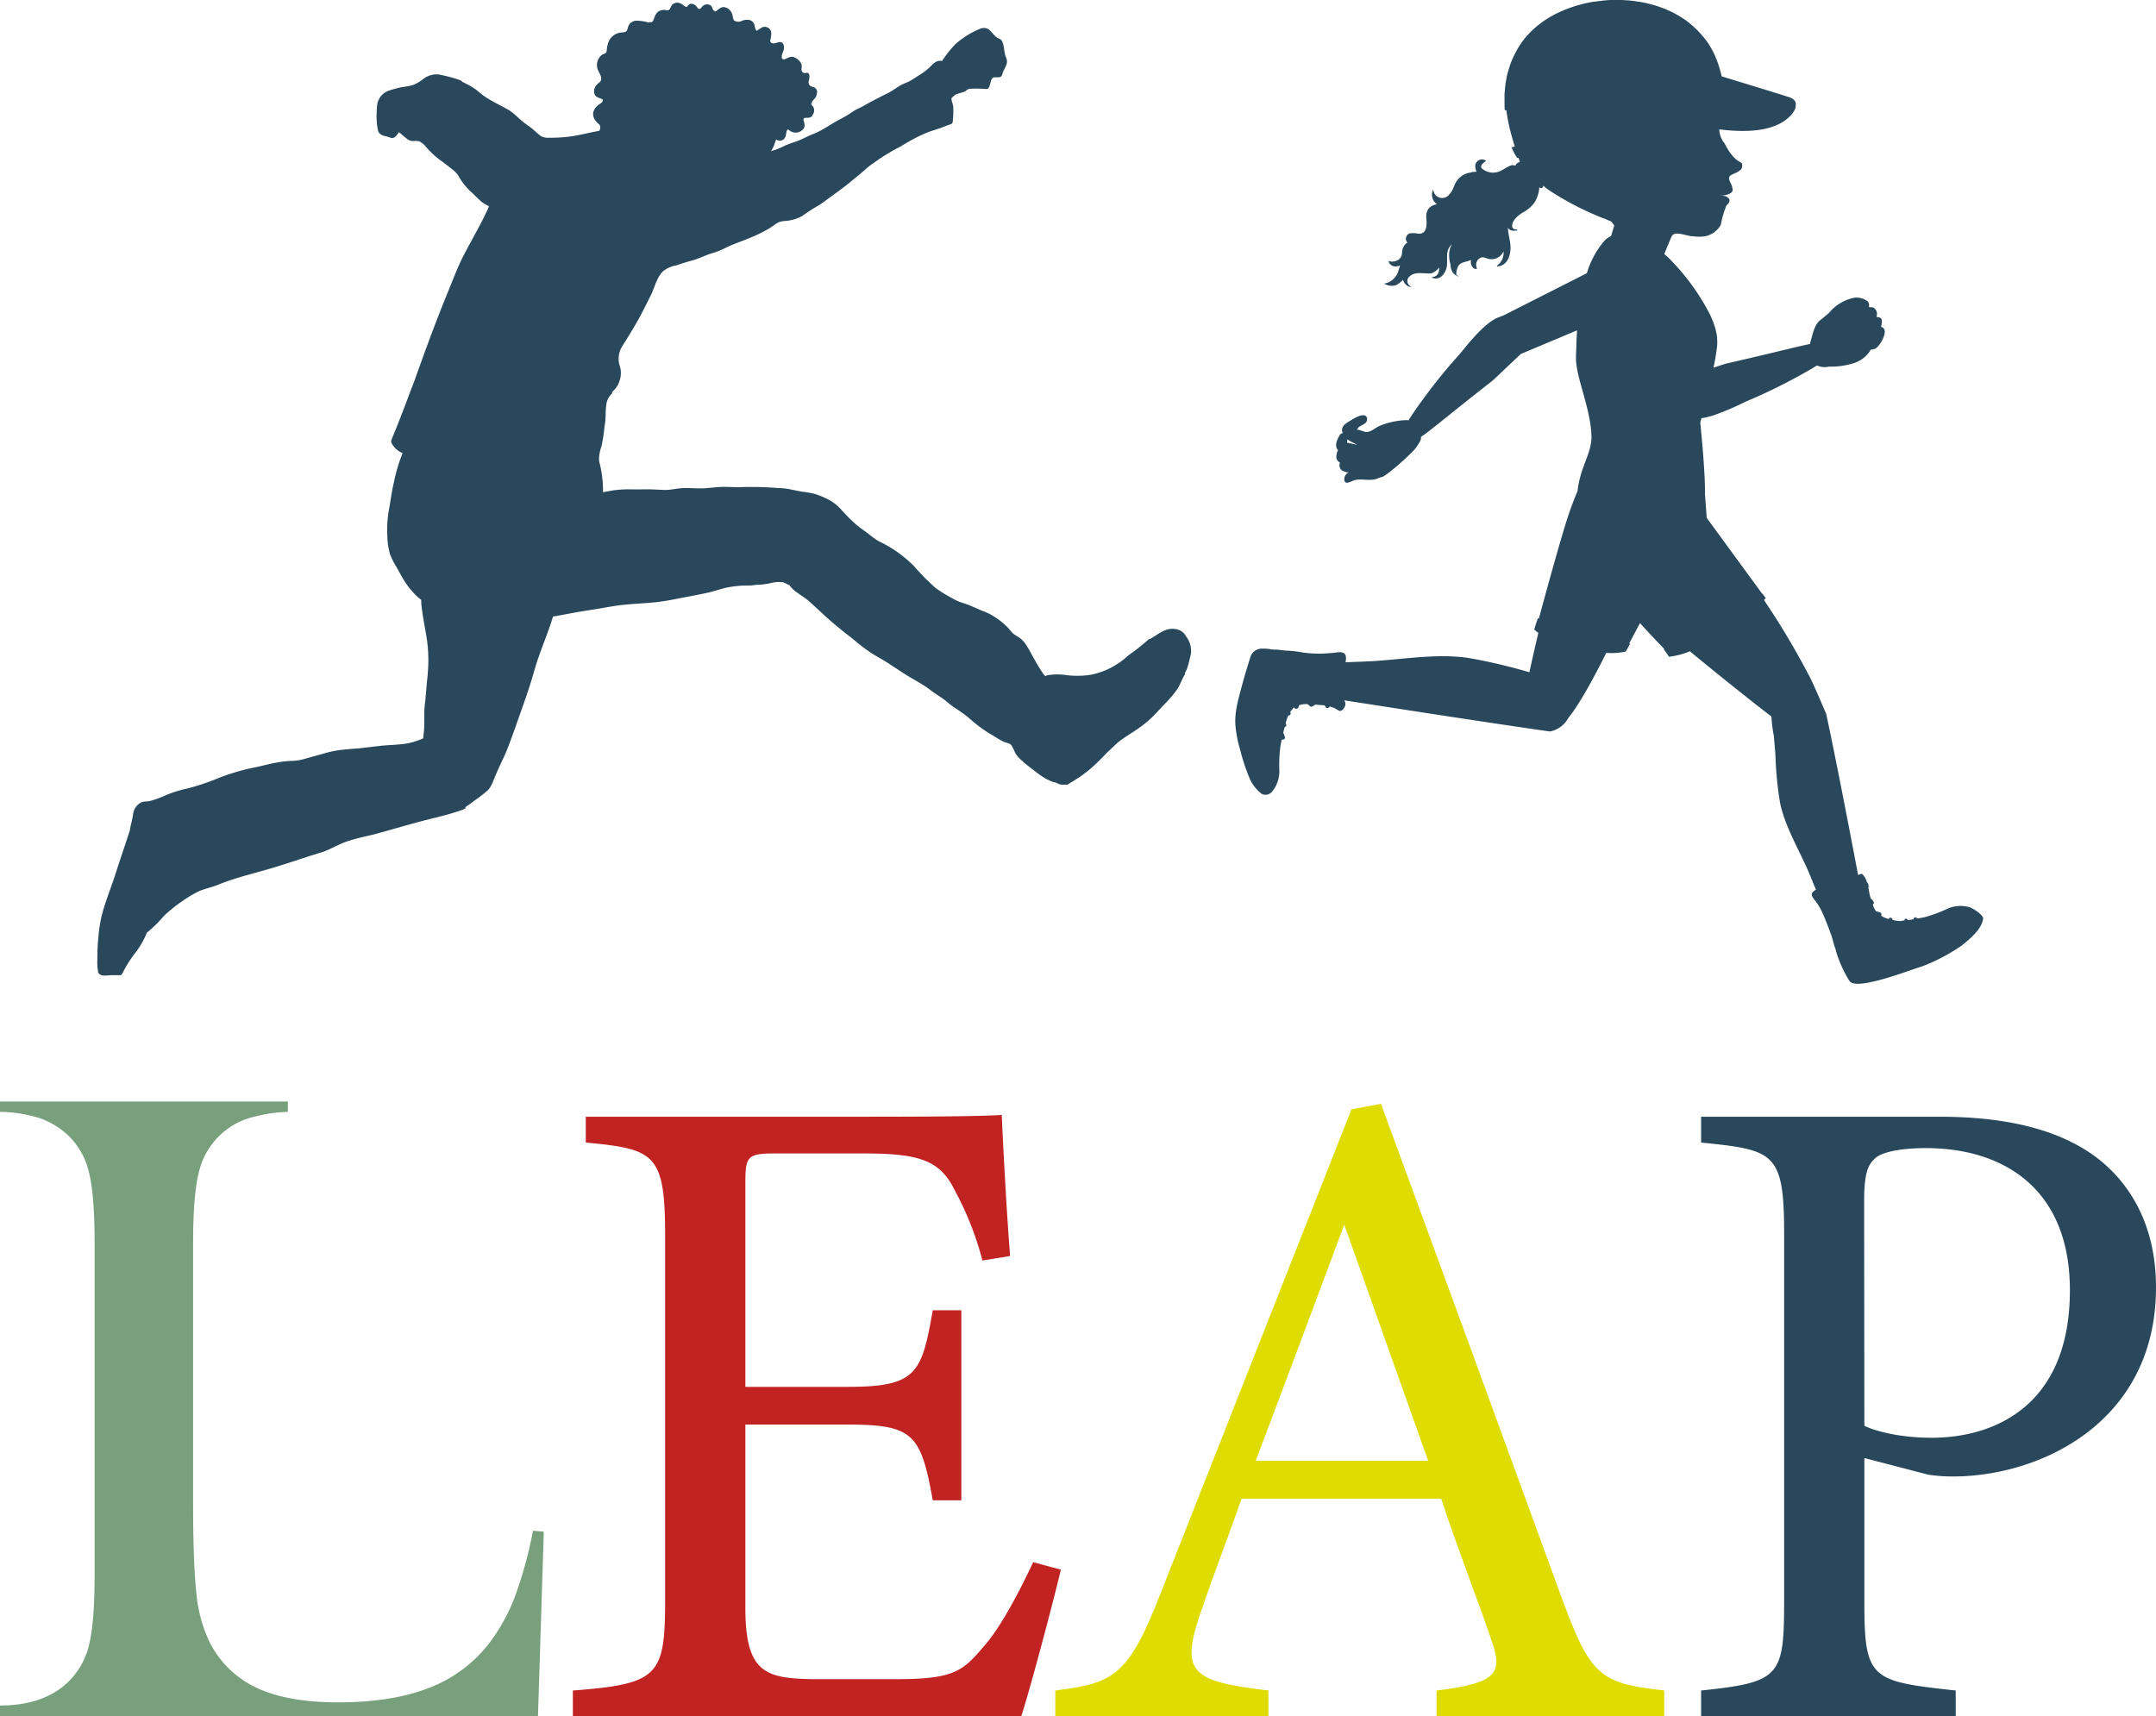 <svg xmlns="http://www.w3.org/2000/svg" viewBox="256.67 269.95 483.77 385.15"><defs><style>.cls-1{fill:#78a07c;}.cls-2{fill:#c12323;}.cls-3{fill:#dedc00;}.cls-4{fill:#29485c;}</style></defs><g id="Capa_4" data-name="Capa 4"><path class="cls-1" d="M256.67,655.1v-2.42q10.21,0,15.77-5.76a17.17,17.17,0,0,0,4.3-8.24q1.15-5,1.16-15.31V548.88q0-10.73-1.26-15.82a16.73,16.73,0,0,0-4.7-8.34,18,18,0,0,0-6.32-3.84,31.43,31.43,0,0,0-8.95-1.42v-2.32h64.59v2.32a34.65,34.65,0,0,0-9.1,1.52,16.65,16.65,0,0,0-10.91,12.23Q300,538.27,300,548.88V607.2q0,13.44.71,20a32.47,32.47,0,0,0,2.73,10.71A22.26,22.26,0,0,0,314,648.58q7,3.39,18.5,3.39,12,0,20.26-3.18a31.06,31.06,0,0,0,13.5-9.86,41.53,41.53,0,0,0,5.81-10.31,92.91,92.91,0,0,0,4.19-15.16l2.43.2-1.31,41.44Z"/><path class="cls-2" d="M494.71,622.19c-1.24,5.38-6.83,26.7-8.9,32.91H385.21v-5.79c19.25-1.45,20.7-3.31,20.7-20.29V547.26c0-18.43-2.28-19.46-17.8-20.91v-5.8h63.34c19.46,0,27.53-.2,30-.41.21,5.18,1,20.7,1.87,31.67l-6.21,1a69.7,69.7,0,0,0-6.21-15.74c-3.32-6.83-8.08-8.28-20.5-8.28H430.75c-6.42,0-6.83.63-6.83,6.63v45.75h23c15.53,0,16.56-3.11,19.05-17.19h6.41v42.65h-6.41c-2.69-14.91-4.35-17-19.25-17H423.92v41.2c0,14.49,4.55,15.73,14.9,15.93h19.25c12.63,0,14.7-1.86,19.25-7.24,3.94-4.35,8.28-12.83,11.18-19Z"/><path class="cls-3" d="M579,655.1v-5.79c13.45-1.66,15.11-3.73,12.21-11.59-2.69-8.08-6.83-18.43-11.18-31.47H535.28c-3.31,9.32-6.42,17.39-9.32,25.88-4.55,13.45-1.65,15.11,15.32,17.18v5.79H493.47v-5.79c13-1.66,16.35-3.11,23.59-21.74L559.91,518.9l6.63-1.24c13,35.39,27.32,74.52,40.36,110.33,6.63,18,8.49,19.66,23.19,21.32v5.79Zm-20.7-110.33c-6.63,17.81-13.67,36.64-19.88,53h38.71Z"/><path class="cls-4" d="M691.77,520.55c14.7,0,26.5,2.7,35,8.91,8.08,6,13.67,15.73,13.67,29.39,0,30.22-25.88,42.43-45.54,42.43a36,36,0,0,1-5.59-.41L675,597.14v32.3c0,17.38,1.45,17.8,20.5,19.87v5.79H638.37v-5.79C656.17,647.45,657,646.2,657,629V546.84c0-18.42-2.28-18.83-18.63-20.49v-5.8ZM675,589.9c2.49,1.24,8.08,2.69,15.12,2.69,13.86,0,31-7,31-33.12,0-22.77-14.91-31.88-32.3-31.88-6,0-10.35,1-11.59,2.49-1.66,1.45-2.28,3.93-2.28,9.52Z"/><path class="cls-4" d="M522.83,412.8a3.1,3.1,0,0,0-2.54-1.7c-1.69-.28-3.17.74-4.53,1.61-.37.23-.74.46-1.12.68l-.07-.09-.2.16a47.11,47.11,0,0,1-3.73,3,10.76,10.76,0,0,0-1.27,1,18.11,18.11,0,0,1-4.87,3,17.89,17.89,0,0,1-3.11.92,20.11,20.11,0,0,1-5.37.08,14,14,0,0,0-4.23,0,3.1,3.1,0,0,0-.58.21l-.39-.43c-1-1.4-1.79-2.89-2.63-4.36a24.93,24.93,0,0,0-1.39-2.4,6,6,0,0,0-1.16-1.25c-.5-.4-1.08-.67-1.58-1.06a7.87,7.87,0,0,1-1.12-1.25,15.6,15.6,0,0,0-3.16-2.57A11.68,11.68,0,0,0,477,407c-.91-.41-1.81-.81-2.73-1.19s-1.7-.57-2.53-.9a15.84,15.84,0,0,1-1.59-.81,28.82,28.82,0,0,1-3.62-2.26,55.28,55.28,0,0,1-4.86-4.94,28,28,0,0,0-7.9-5.53c-1.22-.75-2.3-1.7-3.46-2.53a19.86,19.86,0,0,1-2.32-1.88c-.8-.75-1.55-1.56-2.31-2.36a11.3,11.3,0,0,0-2.73-2.34,19.67,19.67,0,0,0-3.44-1.47,22.44,22.44,0,0,0-2.72-.49c-1.06-.17-2.11-.41-3.17-.61s-2.09-.2-3.14-.28a75.13,75.13,0,0,0-8.08-.13c-1.11,0-2.21-.07-3.32-.07s-2.43.15-3.65.26c-1.68.17-3.38,0-5.07,0-1.38,0-2.73.35-4.11.43-1,0-2.11-.09-3.17-.12-1.33-.05-2.67,0-4,0a28.08,28.08,0,0,0-4.67.19c-.63.08-1.56.31-2.44.42l0,0a25.39,25.39,0,0,0-.88-7,8.92,8.92,0,0,1,.53-3.26,28.54,28.54,0,0,0,.58-3.47c.12-1.13.35-2.25.36-3.38a17.9,17.9,0,0,1,.19-2.73,3.91,3.91,0,0,1,.9-1.93c.09-.15.25-.23.33-.38a.24.24,0,0,0,0-.26c.13-.15.28-.29.42-.43a5.54,5.54,0,0,0,1.54-3.22,5.33,5.33,0,0,0-.29-2.53,5.35,5.35,0,0,1,.6-4.09c1.26-2,2.49-4,3.67-6.08.92-1.67,1.76-3.38,2.62-5.09,1-1.85,1.33-4.09,2.83-5.65a6.31,6.31,0,0,1,3.05-1.38c1-.35,2.1-.71,3.18-1,1.49-.36,2.86-1.06,4.31-1.56.62-.21,1.26-.38,1.88-.62,1.19-.46,2.3-1.11,3.49-1.57,3-1.17,6.29-2.32,8.94-4.18a5.87,5.87,0,0,1,1.35-.82,5.6,5.6,0,0,1,1.14-.22,9.07,9.07,0,0,0,4.07-1.19,33.72,33.72,0,0,1,3.35-2.18c1.2-.69,2.25-1.6,3.4-2.37,1.41-1.07,2.87-2.09,4.22-3.24,1.07-.87,2.14-1.72,3.16-2.65s2-1.5,3-2.24a45.52,45.52,0,0,1,5-2.93A37.36,37.36,0,0,1,464,300c1.62-.74,3.37-1.11,5-1.83l.8-.28c.27-.09.59-.19.63-.52a20.55,20.55,0,0,0,.14-3.23c0-.72-.38-1.38-.42-2.09.17-.32.54-.51.79-.78s2.08-.61,2.41-.9a1.6,1.6,0,0,1,.86-.49,27.59,27.59,0,0,1,3.15,0c.34,0,.77.14,1.07-.09.52-.67.42-1.92,1-2.35s1.86.35,2.15-.85c.35-1.45,1.56-2.22.78-3.86-.44-.93-.33-3.7-1.38-4.06-1.79-.62-2-3-4.26-2.32A19.58,19.58,0,0,0,471,279.9l-.14.15a27,27,0,0,0-2.71,3.43l-.1.16h-.07c-1.13-.28-2,.67-2.7,1.41a14.11,14.11,0,0,1-2.09,1.6c-.77.46-1.48,1-2.28,1.43s-1.45.61-2.14,1-1.45.95-2.19,1.39-1.62.8-2.41,1.24c-1.21.63-2.44,1.25-3.62,1.94-.82.46-1.72.81-2.52,1.33a20.58,20.58,0,0,1-2.54,1.56c-2.12,1.05-4,2.53-6.23,3.44-1.42.53-2.72,1.31-4.15,1.8a19.68,19.68,0,0,0-2.26.83,22.66,22.66,0,0,1-2.08.92c-.37.1-.73.22-1.09.35a10.1,10.1,0,0,0,.71-1.39,8.42,8.42,0,0,1,.45-1.25,1.32,1.32,0,0,0,2-.46c.29-.48.15-1.09.43-1.58.18-.31.31-.19.52,0a2.22,2.22,0,0,0,3.17-.36c.48-.59.15-1.35,0-2-.1-.33.21-.43.48-.46.81,0,1.31.06,1.67-.81a1.59,1.59,0,0,0-.32-2.06.25.25,0,0,1-.08-.12c0-.6.48-1,.84-1.43a1.94,1.94,0,0,0,.41-1,1.16,1.16,0,0,0-1-1.51c-.88-.36-1-.77-.73-1.66.06-.47.2-1.18-.28-1.47a.7.7,0,0,0-.45,0,.8.8,0,0,1-.92-.41c-.19-.54.12-1.12-.12-1.66a2.91,2.91,0,0,0-1.8-1.51c-.76-.19-1.41.36-2.11.56l0,0c-.06-.07-.16-.05-.24-.07a.59.59,0,0,1-.23-.55c0-.7.49-1.25.5-1.93.07-.95-.45-1.64-1.44-1.26-.61.2-1.48.46-1.67-.4a6.16,6.16,0,0,0,.26-1.71,1.46,1.46,0,0,0-2-1.31,8.27,8.27,0,0,0-1.19.76.06.06,0,0,1-.09,0c-.45-.37-.34-1-.57-1.52a1.59,1.59,0,0,0-1.52-.92,3.65,3.65,0,0,0-1.09.17,1.76,1.76,0,0,1-1.85,0c-.4-.44-.26-1.14-.54-1.65a2.2,2.2,0,0,0-1.87-1.37c-.76,0-1.23.73-1.89,1a.25.25,0,0,0-.12-.13.63.63,0,0,1-.38-.35,2.27,2.27,0,0,0-.41-.84,1.46,1.46,0,0,0-1.75,0c-.25.2-.41.51-.7.67a.29.29,0,0,1-.39,0c-.28-.23-.43-.59-.73-.8a1.55,1.55,0,0,0-.69-.28.82.82,0,0,0-.61.12c-.26.14-.38.44-.62.6-.48-.13-.81-.53-1.25-.75a1.64,1.64,0,0,0-1.93.2c-.31.31-.4.78-.69,1.12s-.94,0-1.4.08a2.29,2.29,0,0,0-1.21.47,3.16,3.16,0,0,0-.7,1.13c-.17.38-.23.9-.62,1.13a.9.9,0,0,1-.4,0,.23.23,0,0,0-.26.11,10.86,10.86,0,0,0-2.7-.43A2,2,0,0,0,397.6,276c-.23.92-.32,1.16-1.31,1.23a3.42,3.42,0,0,0-3.27,2.8c-.23.54-.11,1.17-.33,1.7-.25.28-.67.34-1,.56a2.91,2.91,0,0,0-.92,3.2c.29.8,1,1.59.75,2.5-.21.48-.72.64-1,1.05a2.19,2.19,0,0,0-.53,1.76c.31,1.57,2.58.94,1.8,2.05-.37.39-.86.59-1.24,1-1.36,1.42-.84,2.87.55,4,.4.38.26.95.08,1.43-.51.12-1,.22-1.53.31-1.69.35-3.37.77-5.08,1a33.78,33.78,0,0,1-4,.27H380a3.87,3.87,0,0,1-1.85-.3,15.58,15.58,0,0,1-1.81-1.53c-.52-.43-1.08-.8-1.62-1.21-1.33-.94-2.43-2.21-3.79-3.12-1.87-1.09-3.84-1.95-5.63-3.19-.6-.42-1.13-.91-1.7-1.35a14.63,14.63,0,0,0-2.43-1.46l-.85-.43c0-.14-.19-.2-.31-.27l-.39-.17c-1.21-.4-2.45-.74-3.7-1a4.67,4.67,0,0,0-3.79.52c-.51.3-.94.71-1.43,1a8,8,0,0,1-1.53.74,25.82,25.82,0,0,1-2.63.46c-.89.23-1.79.45-2.65.75a3.93,3.93,0,0,0-2.6,3.3c-.08.73-.1,1.46-.12,2.19a15.17,15.17,0,0,0,.28,3.3,1.79,1.79,0,0,0,.27.67,2.34,2.34,0,0,0,1.47.74c.33.09.67.2,1,.31,1,.44,1.51-.54,2-1.21.64.51,1.23,1.09,1.89,1.57a2.09,2.09,0,0,0,1.3.43,4.61,4.61,0,0,1,1.39.07,5.06,5.06,0,0,1,1.21.91,19.84,19.84,0,0,0,3.48,3.31c.8.58,1.59,1.18,2.36,1.81a8.33,8.33,0,0,1,1.54,1.43,15.54,15.54,0,0,0,2.82,3.72c1,.84,1.82,1.86,2.87,2.63.44.27.88.52,1.34.75-.18.44-.37.88-.58,1.31-.53,1.13-1.1,2.24-1.68,3.34-.1.18-.19.36-.29.53-1,1.86-2,3.7-3,5.58-1.52,2.92-2.63,6-3.9,9.05-2.44,6-4.65,12-6.82,18.07-.62,1.81-1.35,3.57-2,5.35q-1.67,4.45-3.47,8.85c-.35.74-.22,1,.26,1.67a4.84,4.84,0,0,0,2.09,1.65,37.78,37.78,0,0,0-1.95,6.59c-.45,1.83-.68,3.67-1,5.54a26.49,26.49,0,0,0-.47,6.47,15.92,15.92,0,0,0,.58,4,15,15,0,0,0,1.42,2.87c.46.79.87,1.59,1.33,2.38a18.14,18.14,0,0,0,3.76,4.68l.52.39c0,.47,0,.94.07,1.41.25,2.36.76,4.69,1.12,7a32.48,32.48,0,0,1,.31,7.57c-.05.92-.16,1.84-.25,2.75-.14,1.57-.24,3.14-.44,4.71s-.08,3.17-.13,4.75c0,1-.17,1.94-.25,2.91a20.8,20.8,0,0,1-2.44.87c-2.48.67-5.08.52-7.61.86-1.49.15-3,.36-4.46.51-1.3.1-2.61.2-3.91.34a24,24,0,0,0-3.82.8l-5,1.39a11.5,11.5,0,0,1-2.41.28,25.18,25.18,0,0,0-3,.33c-1.86.33-3.66.84-5.51,1.21a46.08,46.08,0,0,0-8,2.41,53.32,53.32,0,0,1-6.64,2.22,27.2,27.2,0,0,0-4.92,1.52,23.4,23.4,0,0,1-3.62,1.32c-.58.13-1.19.05-1.76.23a3.41,3.41,0,0,0-2,2.83c-.14.87-.34,1.74-.55,2.6l-.15.77v0a.42.42,0,0,1,0,.1c-1.1,3.43-2.29,6.84-3.38,10.28-1,3-2.22,6-3,9.11a33.85,33.85,0,0,0-.66,4.27,47.26,47.26,0,0,0-.26,5.32,11.79,11.79,0,0,0,.14,2.65c0,.66.72,1,1.31,1a12.41,12.41,0,0,0,1.61-.09c.59,0,1.18,0,1.76,0a.8.8,0,0,0,.61-.12,5.75,5.75,0,0,0,.51-.91,25.89,25.89,0,0,1,2.68-4.11,18.61,18.61,0,0,0,2.42-4.25,3.62,3.62,0,0,1,.22-.32c.14,0,.27-.18.38-.29a25.06,25.06,0,0,0,3.18-3.17,16.54,16.54,0,0,1,1.77-1.57,21.83,21.83,0,0,1,2.43-1.84,28.09,28.09,0,0,1,3.68-2.22c1.34-.58,2.79-.87,4.15-1.4s2.57-1,3.89-1.4c1.82-.59,3.67-1.07,5.51-1.6,4.81-1.26,9.48-3,14.25-4.42,2.05-.7,3.87-1.93,6-2.54,1.89-.63,3.86-1,5.78-1.48,4.06-1.12,8.1-2.32,12.18-3.36,2.24-.54,4.47-1.09,6.65-1.83.27-.13,1.57-.42,1.49-.77a.28.28,0,0,0,0-.13c.3-.19.59-.41.75-.5.65-.48,1.35-1,2-1.47a29.53,29.53,0,0,0,2.33-1.85,6.58,6.58,0,0,0,1.1-1.93c.39-.92.76-1.84,1.17-2.75.53-1.19,1.15-2.43,1.68-3.65.75-1.82,1.42-3.67,2.08-5.52,1-2.87,2.05-5.72,3-8.61.69-2,1.23-4.1,1.88-6.15.55-1.69,1.19-3.34,1.8-5,.53-1.43,1.06-2.85,1.53-4.3q.16-.5.3-1l4.7-.86c1.75-.34,3.51-.58,5.27-.87s3.54-.65,5.32-.85c2.44-.29,4.89-.37,7.34-.6a54.1,54.1,0,0,0,5.35-.85c2.36-.46,4.74-.88,7.09-1.41,1.14-.28,2.26-.66,3.4-.95a22.4,22.4,0,0,1,4.54-.58,12.3,12.3,0,0,0,2.64-.17h.17c.92,0,1.85-.16,2.76-.3a7.11,7.11,0,0,1,3.1-.25c.52.18,1,.49,1.48.71a.3.3,0,0,0,.1.19,7.7,7.7,0,0,0,1.23,1.19c.93.69,1.92,1.29,2.8,2,2.27,2,4.39,4.13,6.73,6,1,.85,2.05,1.66,3.1,2.46a43.06,43.06,0,0,0,3.62,2.84c1.4,1,2.88,1.72,4.31,2.64s2.8,1.85,4.21,2.74c1.67,1.06,3.5,1.95,5.09,3.14.95.75,2,1.39,3,2.09s1.68,1.38,2.57,2a37.21,37.21,0,0,1,3.34,2.36,33.1,33.1,0,0,0,4.63,3.53c1.06.56,2,1.26,3.1,1.81.6.33,1.38.31,1.86.82a11.58,11.58,0,0,1,.89,1.8,7.6,7.6,0,0,0,1.5,1.7,17.49,17.49,0,0,0,1.75,1.45c1.78,1.38,3.64,3,5.87,3.48a3.24,3.24,0,0,0,.48.23,2.56,2.56,0,0,0,1.19.23,1.51,1.51,0,0,0,.56-.05.28.28,0,0,0,.17.07l.12,0,1.52-.92a31.3,31.3,0,0,0,3.64-2.61c1.44-1.25,2.76-2.61,4.11-4,.8-.71,1.54-1.48,2.36-2.17,1.5-1.15,3.15-2.07,4.68-3.18a25.33,25.33,0,0,0,3.17-2.69c.87-.9,1.7-1.84,2.59-2.74a25.76,25.76,0,0,0,2.57-3.05c.75-1.07,1.09-2.38,1.83-3.46a.43.43,0,0,0,0-.07l-.09-.1c.16-.3.32-.6.46-.91.38-1,.6-2.14.88-3.22A5.25,5.25,0,0,0,522.83,412.8Z"/><path class="cls-4" d="M535.29,424c-.75,2.82-1.56,5.5-1.43,8.45a26.13,26.13,0,0,0,1.06,5.67,42.82,42.82,0,0,0,2,6.15,8.66,8.66,0,0,0,2.9,3.85,2,2,0,0,0,.53.17,1.31,1.31,0,0,0,.28,0,2.26,2.26,0,0,0,.26,0,1.46,1.46,0,0,0,.34-.1l.19-.06a2.1,2.1,0,0,0,.33-.22l.15-.1h0l.1-.07a7.31,7.31,0,0,0,1.74-4.66,32.87,32.87,0,0,1,.25-5.78c.09-.46.18-.92.28-1.38a1.45,1.45,0,0,0,.35,0,.48.48,0,0,0,.37-.57c-.1-.27-.22-.61-.38-1,.11-.45.23-.9.35-1.34h0l0,0a.26.26,0,0,0,.34-.26,4.42,4.42,0,0,0-.14-.63c.09-.26.16-.53.25-.78a8.17,8.17,0,0,1,.33-.84.39.39,0,0,0,.31-.06.43.43,0,0,0,.16-.57.87.87,0,0,0,0-.23,5.89,5.89,0,0,1,.52-.62c.08-.1.14-.2.21-.3l.08,0a.65.65,0,0,0,.37.27.19.19,0,0,0,.13,0,.44.44,0,0,0,.44-.23,4,4,0,0,0,.24-.57,5.18,5.18,0,0,1,1.84-.24,1.47,1.47,0,0,0,.45.32.26.26,0,0,0,.1.19c.38.22.8-.06,1.13-.39l.78.06,1.35.1a2.1,2.1,0,0,0,.31.35.28.28,0,0,0,.42.24l0,0h.1a.13.13,0,0,0,.07,0,.64.64,0,0,1,0-.07,1.62,1.62,0,0,0,.28-.25c.24.06.47.12.71.2.52.18,1,.58,1.58.81.45-.08.84-.38,1.16-1.13a1.35,1.35,0,0,0-.21-1.28c12.3,1.92,34.21,5.31,46.18,7a5.93,5.93,0,0,0,4.1-3c2.39-2.94,5.42-8.39,8.54-14.64a15.36,15.36,0,0,0,4.38-.3c.33-.6.66-1.2,1-1.79l-.25,0,2.43-4.59c2.3,2.52,4.29,4.61,5.46,5.81l-.13.06c.42.54.81,1.11,1.19,1.68a17.36,17.36,0,0,0,4.67-1.23c7.17,5.91,14.46,11.7,18.31,14.64a31.79,31.79,0,0,0,.55,4.41c.12,1.5.26,3,.36,4.51a79.22,79.22,0,0,0,1,10.31c1.09,5.49,4.36,10.75,6.53,15.88.53,1.24,1,2.48,1.55,3.73l-.12.08c-.37.25-.73.47-.81.95s.52,1.14.79,1.5a13.45,13.45,0,0,1,1.62,2.74c.76,1.68,1.36,3.34,2,5.07.3.84.51,2,.91,3a16.49,16.49,0,0,0,.65,2.1,27.88,27.88,0,0,0,2.3,4.78h0l.22.33c1.61,2.2,13.34-2.45,16.14-3.28a40.81,40.81,0,0,0,9-4.72c3.68-2.88,4.55-4.51,4.82-6.05a.65.65,0,0,0-.07-.29l-.06-.1a1.38,1.38,0,0,0-.16-.23l-.08-.1a2.69,2.69,0,0,0-.29-.3s0,0,0,0h0a9.12,9.12,0,0,0-2.23-1.47,7.27,7.27,0,0,0-4.93.2,32.53,32.53,0,0,1-5.38,2l-1.47.27a.41.41,0,0,0-.23-.09.53.53,0,0,0-.22-.15.35.35,0,0,0-.41.15l-.14.28c-.41.07-.81.11-1.22.17a.68.68,0,0,0-.26-.27c-.3-.15-.58.08-.48.36-.31,0-.63.1-.94.13-.59,0-1.2-.13-1.79-.24a1.6,1.6,0,0,0,0-.21c-.15-.35-.81-.47-.78,0a5.53,5.53,0,0,1-1.75-.74,2,2,0,0,0,.08-.35s0-.06,0-.07h0c-.1-.28-.57-.46-1.16-.56l0,0a.28.28,0,0,1-.13-.11v0h0a7.86,7.86,0,0,1-.51-.89c0-.09,0-.18-.05-.26l-.09-.25a1.49,1.49,0,0,0,.13-.25c.08,0,.15,0,.13-.11a1.77,1.77,0,0,0-.72-1c-.08-.25-.15-.5-.22-.76s-.19-1-.35-1.79c0,0,0-.08,0-.12a2.7,2.7,0,0,1,.31.2s0,0,0,0-.19-.28-.29-.4a1.09,1.09,0,0,0-.25-.82s0,0,0,0a.78.78,0,0,1,0,.34,3.94,3.94,0,0,0-1.18-2.21,2.78,2.78,0,0,0-.87.28c-2.16-11.37-5.09-26.56-7.17-36.21-1.45-3.27-2.63-6.22-3.78-8.43a174,174,0,0,0-10.18-17.08l.41-.43c-.26-.33-.5-.67-.73-1l-.09,0-12.43-17h0l-.39-5.21c.1-5.06-1.06-16.17-1.06-16.17s.11-.39.27-1a15.68,15.68,0,0,0,2.16-.48l.1,0a61.94,61.94,0,0,0,7.64-3.22,124.58,124.58,0,0,0,11.87-5.73q2.58-1.41,4.16-2.4a4.11,4.11,0,0,0,2.69.26,17.08,17.08,0,0,0,5.51-.76,6.81,6.81,0,0,0,3.87-3.05,3.11,3.11,0,0,0,1-.22c1.07-.54,3.36-4.44,1.29-4.88a6.06,6.06,0,0,0,.18-1c.1-1-.3-1.14-1.21-1.23a0,0,0,0,0,0,0,1.93,1.93,0,0,0,.12-.79,1.61,1.61,0,0,0-.7-1.25c-.33-.24-.75-.05-1.09-.2a.56.56,0,0,1,0-.13,1.1,1.1,0,0,0,0-.51s0,0,0,0a.4.4,0,0,1,0,.11,1.42,1.42,0,0,0-.23-.69,4.28,4.28,0,0,0-2.94-.88,9.77,9.77,0,0,0-5.82,3.45c-.68.55-1.33,1.16-2,1.64-1,.8-1.48,2.38-1.8,3.59-.14.56-.33,1.14-.47,1.73-2.44.47-7.59,1.83-18.94,4.43l-2.7.88a41.89,41.89,0,0,0,.82-4.92,8.39,8.39,0,0,0,0-1.5c0-.15,0-.3,0-.44-.06-.4-.13-.79-.22-1.19l-.09-.41a16.19,16.19,0,0,0-.5-1.59l-.07-.18c-.18-.48-.39-1-.61-1.45,0-.06,0-.12-.08-.19h0a50.32,50.32,0,0,0-8.42-11.85,20.2,20.2,0,0,0-1.86-1.78c.77-1.91,1.41-3.47,1.67-4,.7-1.37,3.7.12,4.78,0v0a8.86,8.86,0,0,0,2.77,0,5.22,5.22,0,0,0,3.46-2.56,21,21,0,0,1,1.06-3.81c.25-1,.86-.73.89-1.75a.6.6,0,0,0-.34-.51L644,314l-.12,0-.21-.07-.12,0-.27-.06-.13,0-.2,0-.19,0h-.06l-.06,0c.78,0,2.64-.3,2.81-1.19a.57.57,0,0,0,0-.13h0a4.11,4.11,0,0,0-.51-1.63,2.59,2.59,0,0,1-.3-1s0,0,0-.05c0-.59,1.08-.92,1.52-1.13a4.49,4.49,0,0,0,1.2-.8c0-.09.1-.17.14-.27a1.28,1.28,0,0,0,.08-.46,2,2,0,0,0,0-.24s0-.09,0-.14h0c0-.06,0-.12,0-.17-.38-.32-.85-.56-1.25-.85a9.2,9.2,0,0,1-2.06-2.54,10.24,10.24,0,0,1-.61-1.1,5.15,5.15,0,0,1-1.21-3.19c6,.76,12.36.53,15.78-2.88,1.08-1.09,1.41-1.89,1.36-2.48.33-1.66-2.08-2-2.1-2.06s-14.53-4.48-14.53-4.48v0c0-.2-.07-.39-.12-.58v0c-.15-.61-.32-1.19-.5-1.77-.05-.14-.09-.28-.14-.42-.2-.58-.41-1.14-.65-1.67l0-.06q-.35-.78-.75-1.5l-.21-.37c-.28-.49-.58-1-.89-1.42l-.06-.08c-.31-.43-.63-.84-1-1.24l-.26-.31c-.36-.41-.73-.81-1.11-1.18l-.11-.1c-.36-.35-.73-.67-1.11-1l-.33-.27c-.41-.33-.84-.64-1.28-.94l-.16-.11c-.4-.26-.81-.51-1.22-.74l-.38-.22c-.46-.25-.93-.49-1.41-.71l-.24-.1c-.41-.19-.84-.37-1.27-.53l-.44-.16c-.49-.18-1-.35-1.48-.49l-.34-.1-1.25-.32-.51-.11c-.5-.11-1-.2-1.51-.28-.14,0-.28,0-.43-.06-.4-.06-.81-.11-1.21-.15l-.57-.06c-.5,0-1-.07-1.51-.08h-2.26c-.5,0-1,.05-1.49.09l-.54.06-1.1.13-.61.09-.19,0h0a31.1,31.1,0,0,0-3.76.86l-.29.08c-.6.19-1.18.39-1.76.6l-.34.13c-.61.24-1.2.49-1.78.77l-.16.07c-.64.31-1.27.65-1.88,1h0c-.56.34-1.1.69-1.62,1.06l-.43.33c-.38.28-.74.58-1.09.88l-.48.42q-.5.47-1,1c-.13.14-.27.27-.4.42a18.39,18.39,0,0,0-1.17,1.47,21.53,21.53,0,0,0-2.66,5.13l0,0-.18.58c-.06.18-.12.37-.17.55a16.26,16.26,0,0,0-.42,1.63c0,.14-.05.27-.07.41q-.13.66-.21,1.32c0,.17-.05.33-.07.49,0,.54-.1,1.07-.12,1.59v.22c0,.48,0,1,0,1.42,0,.14,0,.28,0,.42,0,.51,0,1,.06,1.51l.35,0a41.16,41.16,0,0,0,1.35,6.32c.17.61.35,1.23.54,1.84l-.74.16a17.69,17.69,0,0,0,1.26,2.38s.06,0,.15,0l.17,0c.11.3.21.61.32.92a1.55,1.55,0,0,0-1,.71l.18.1L596,307c-1.08.22-1.95,1.09-3,1.45a3.66,3.66,0,0,1-2.29.11,3.41,3.41,0,0,1-1.22-.57c-.78-.48-.61-1.09.5-1.84.11,0,.12-.12.05-.17a1.51,1.51,0,0,0-2.34,1.42,3.2,3.2,0,0,0,.29,1.1,4.39,4.39,0,0,0-1.57.22l-.17,0a4.61,4.61,0,0,0-3.29,3,1.28,1.28,0,0,0-.11.2,4.85,4.85,0,0,1-1.38,2.06,2,2,0,0,1-3.19-1.38s-.07-.09-.09,0a2.62,2.62,0,0,0,.91,3.18l-.53.13c-1.57.48-2,1.69-1.84,3.17.1,1.28.15,3.4-1.76,3.32a6.41,6.41,0,0,0-1.95-.09,1.27,1.27,0,0,0-.54,2.09c-.14.09-.28.18-.42.29a2.91,2.91,0,0,0-.8,2,1.93,1.93,0,0,1-.61,1.4,2.49,2.49,0,0,1-2.4.42,1.08,1.08,0,0,0,.23.59,1.62,1.62,0,0,0,1.36.64,3.37,3.37,0,0,0,1-.22c-.21.55-.35,1.15-.55,1.66a4,4,0,0,1-2.43,2.27,4.75,4.75,0,0,1-.62.14,3.31,3.31,0,0,0,2.57.38,4.63,4.63,0,0,0,.58-.31,5.65,5.65,0,0,0,1.08-.93c.22.79,1,1.71,1.93,1.58a1.39,1.39,0,0,1-.67-.5,1.32,1.32,0,0,1,.25-1.85c1.19-1.13,3.2-.57,4.76-.65a3.5,3.5,0,0,0,1.25-.69,2.68,2.68,0,0,0,.59-.67c.06,1.11-.29,2.09-1.55,2.17-.06,0-.1.12,0,.14,1.81.82,3.16-1.19,3.31-2.72.12-1.26-.21-2.85.47-4a3.47,3.47,0,0,1,.63-.78,6.2,6.2,0,0,0-.54,1.5,6.9,6.9,0,0,0,.26,3.09v0a.27.27,0,0,0,0,.09,2.9,2.9,0,0,0,.69,1.91,2.21,2.21,0,0,0,.76.51.25.25,0,0,1-.12-.17,1,1,0,0,0,.39.31c.09,0,.11-.09,0-.13s-.31-.2-.45-.3a4.23,4.23,0,0,1,.47-1.94c.61-.95,1.83-.86,2.77-1.32l.07,0a2.24,2.24,0,0,0,0,.82c.09.53.66,1.41,1.33,1.1a.07.07,0,0,0,0-.1,1.73,1.73,0,0,1,.94-2.39c.6-.16,1,.14,1.61.28a2.83,2.83,0,0,0,2.36-.4,3.18,3.18,0,0,0,1.06-1.25,3.54,3.54,0,0,1-1.45,3.19c-.08.06,0,.19.09.18,2.49-.21,3.11-3,2.88-5-.15-1.25-.5-2.47-.55-3.72.26.66,1.21.85,2.11.62.1,0,0-.18-.06-.17-1.61.06-1.08-1.55-.66-2.1a6.36,6.36,0,0,1,.64-.75,8.93,8.93,0,0,1,1.5-1.08,7.49,7.49,0,0,0,2.52-2.26,7.26,7.26,0,0,0,1-3.3c.84.55.87-.35.87-.35h0c.63.51,1.29,1,2,1.45A67.28,67.28,0,0,0,616.59,319a.38.38,0,0,1,.13,0l.17.1c.4.18.82.36,1.25.51a7.36,7.36,0,0,1,.75.94c-.25.79-.49,1.59-.72,2.37a4.45,4.45,0,0,0-1.58,1.16,20,20,0,0,0-3.86,7.18l-18.81,9.53a3.28,3.28,0,0,0-.69.27c-3.47,1-8.11,7.34-9.12,8.45a125.25,125.25,0,0,0-8.29,10.24c-1.38,1.89-2.43,3.42-3.1,4.53a2.44,2.44,0,0,0-.48-.05,17,17,0,0,0-6,1.29c-1,.4-2,1.49-3.13,1.36-.26,0-1.82-.67-2-.45l.43-.63c.43-.31.93-.48,1.43-.85a1.22,1.22,0,0,0,.41-1.29c-.51-1.33-3,.23-3.66.65-.89.54-2.11,1.18-1.9,2.42a1,1,0,0,0,.24.45c-.35-.15-.64.24-.74.33-.54,1-1.31,2.29-.49,3.38a.3.3,0,0,1,0,.08l0,0a0,0,0,0,0,0,0s.05,0,.08.05a1.85,1.85,0,0,0-.33,1,1.42,1.42,0,0,0,.66,1.67.41.41,0,0,0,.11.07,1.44,1.44,0,0,0,.59,1.85,6.05,6.05,0,0,0,1,.35l.37,0a1.66,1.66,0,0,0-1,1.7c.2,1.31,1.64.16,2.45,0,1.66-.33,3.53.33,5.1-.37l.18-.1.31-.07.23-.1a.25.25,0,0,1,.12,0,3.52,3.52,0,0,0,.67-.34c.72-.5,1.39-1,2.06-1.57h0c1.37-1.11,2.65-2.31,3.94-3.56a9.67,9.67,0,0,0,2-2.72,1.78,1.78,0,0,0,.15-.86c1.58-.95,5.32-4.19,16.17-12.7l6.23-5.89,12.62-5.3q-.09,1.44-.15,2.85h0c0,1-.08,2-.1,3-.14,4.59,3.23,11.24,3.47,17.76.14,4-2.51,6.89-3.12,12.47-.55,1.3-1.2,2.92-1.88,4.9-1.63,4.7-5.6,19.28-6.8,23.73l-.22-.1c-.3.83-.57,1.68-.81,2.53a8.64,8.64,0,0,0,.92.76c-.91,3.85-1.62,7-2,8.83a126.72,126.72,0,0,0-13.54-3.19c-7.76-1.17-15.68.51-23.46.78l-4.26.17c.21-1.29.25-2.46-1.76-2.23,0,0,0,0,0,0-.74.09-1.48.17-2.23.21a25.19,25.19,0,0,1-5.49-.16,25.21,25.21,0,0,0-4-.44l-1.77-.21a2.36,2.36,0,0,0-.65,0l-.75-.07a8.75,8.75,0,0,0-1.84-.16H540a2.71,2.71,0,0,0-2.57,1.4c0,.07-.07.15-.11.23C536.59,419.45,535.9,421.7,535.29,424Zm25.9-54.23-2.26-.49.08-.75a6,6,0,0,0,.67.45c.37.2.76.38,1.13.58Z"/></g></svg>